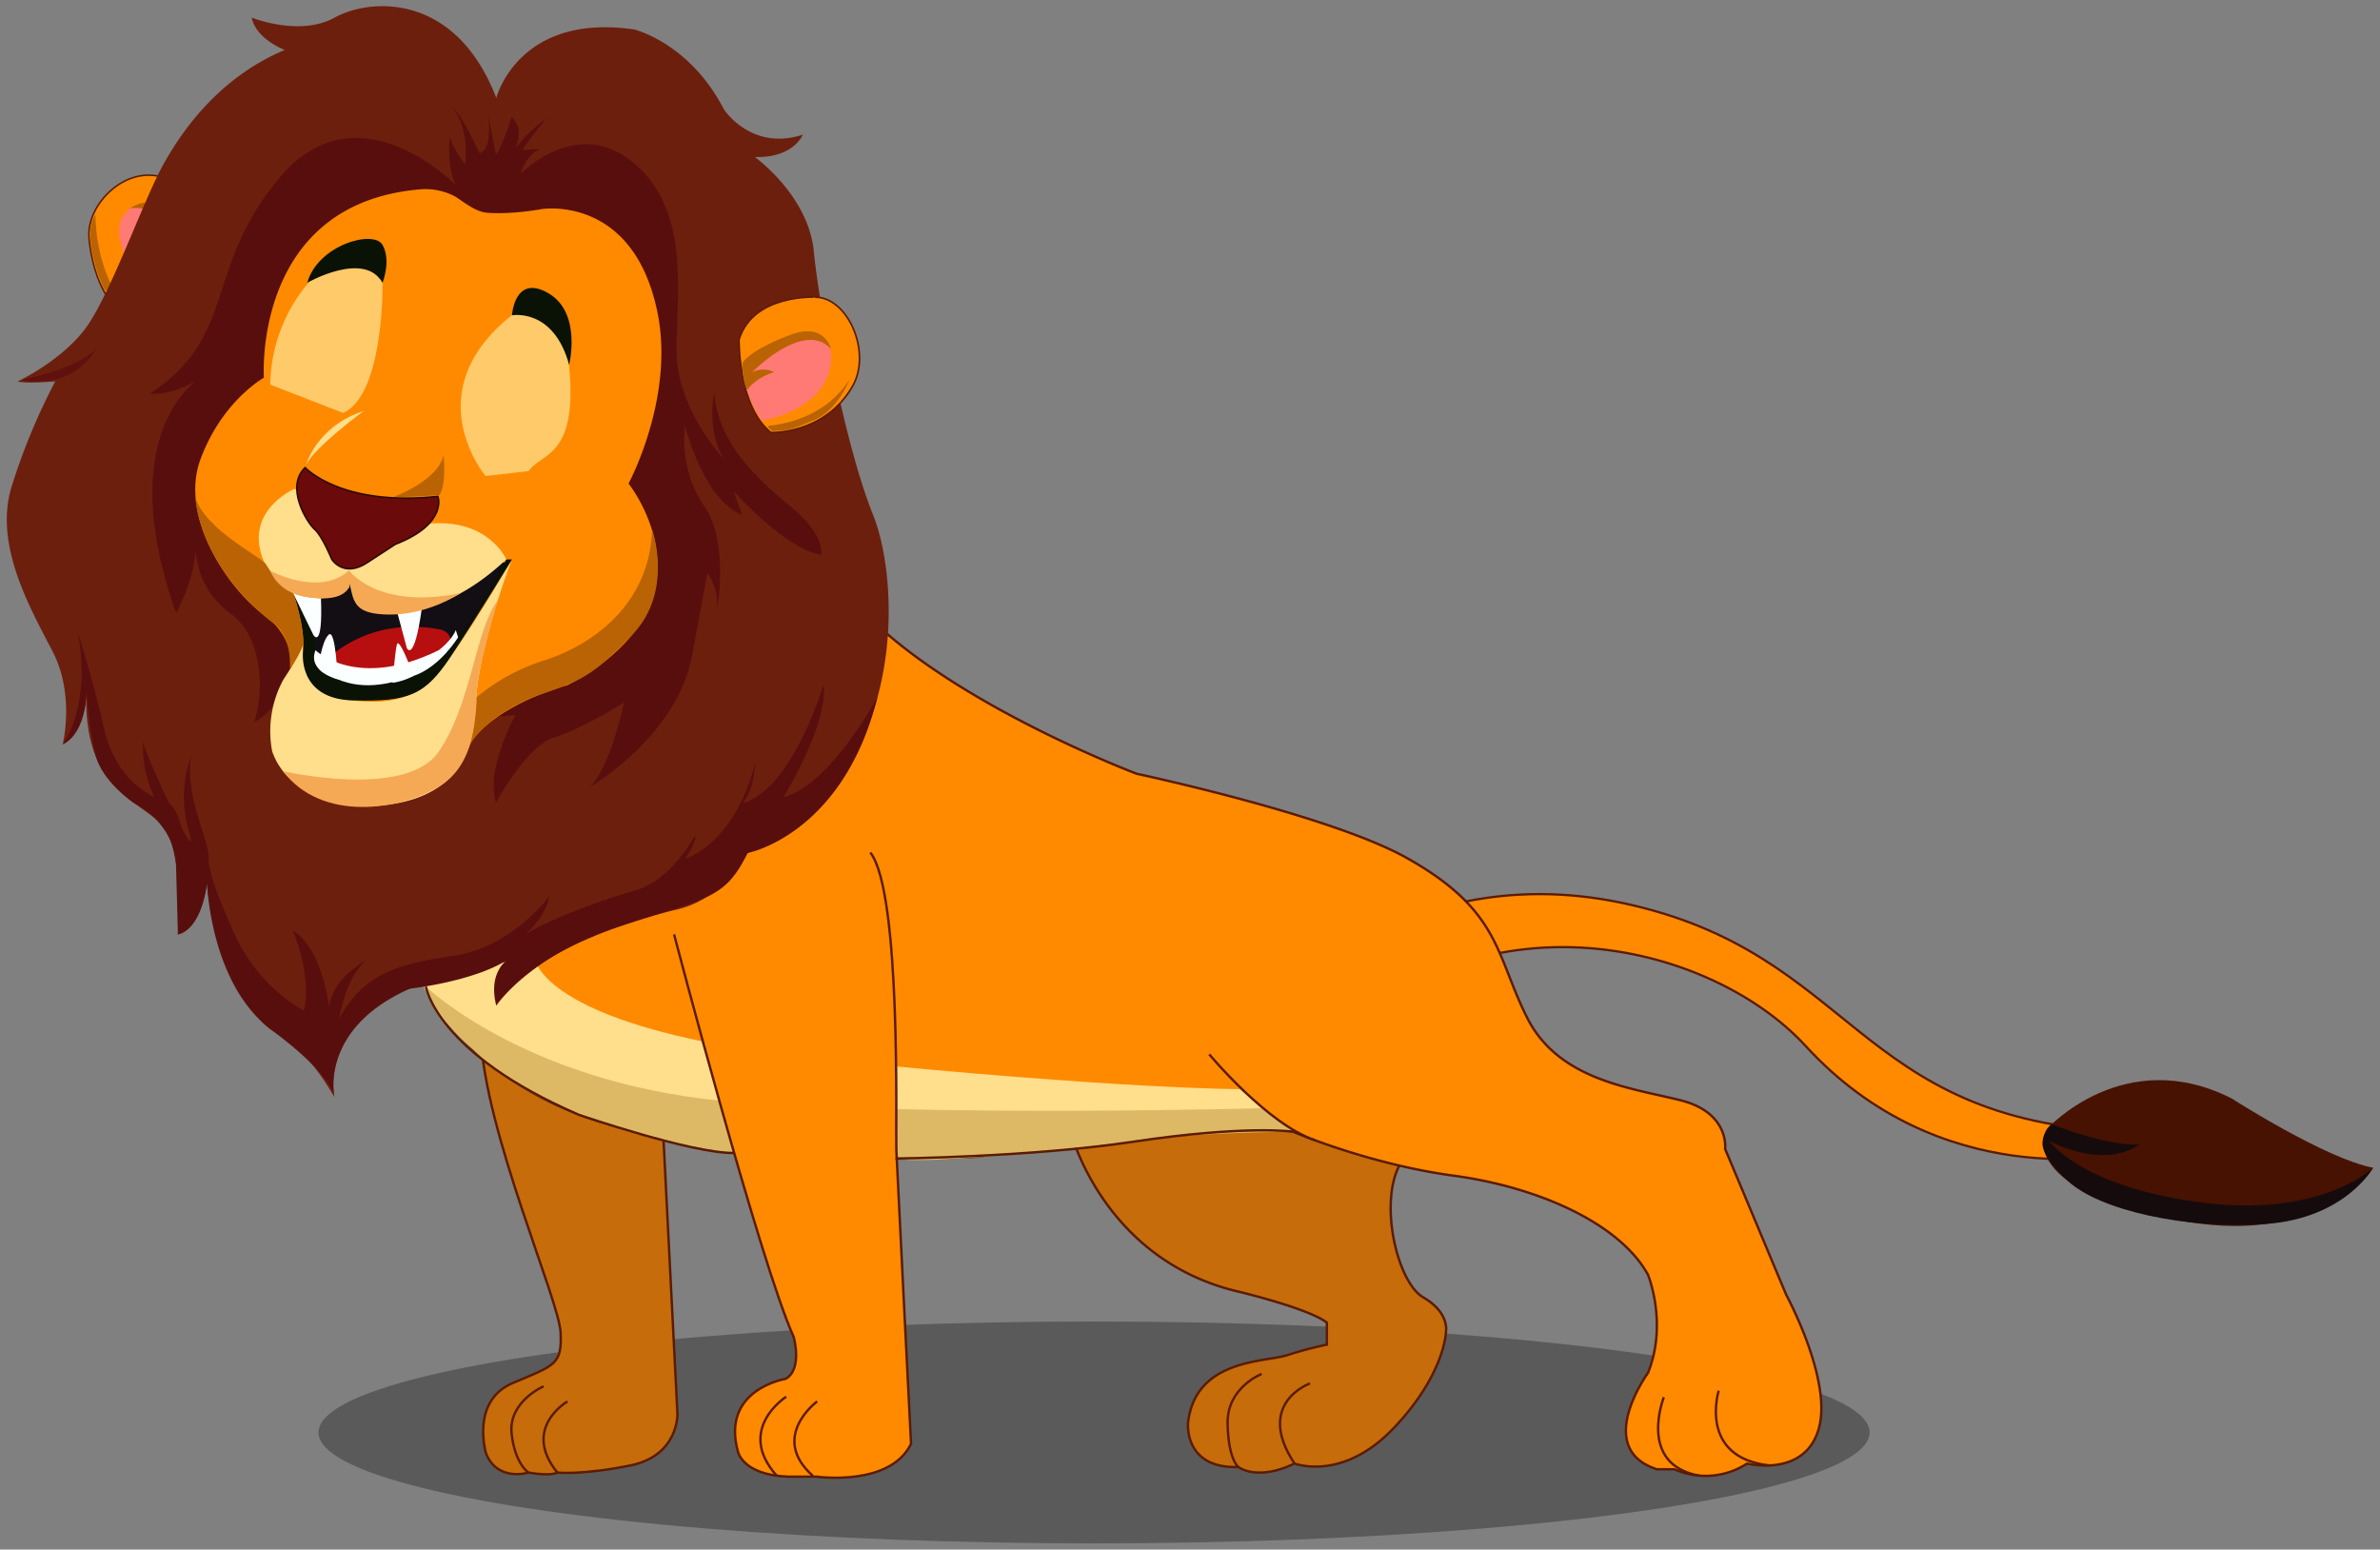 <svg id="Layer_1" data-name="Layer 1" xmlns="http://www.w3.org/2000/svg" viewBox="0 0 745 485"><rect x="0" y="0" width="745" height="485" fill="#808080" stroke="none"/><defs><style>.cls-1{opacity:0.3;}.cls-10,.cls-2,.cls-20,.cls-4,.cls-5{fill:#ff8a00;}.cls-2,.cls-20,.cls-22,.cls-3,.cls-4,.cls-5{stroke:#5b1b02;}.cls-14,.cls-2,.cls-20,.cls-22,.cls-3,.cls-4,.cls-5{stroke-miterlimit:10;}.cls-2{stroke-width:0.71px;}.cls-3{fill:#c66c0a;}.cls-22,.cls-3,.cls-4{stroke-width:0.75px;}.cls-5{stroke-width:0.48px;}.cls-6{fill:#ff7a75;}.cls-7{fill:#ba6304;}.cls-8{fill:#6d1f0d;}.cls-9{fill:#590e0e;}.cls-11,.cls-15{fill:#ffde8c;}.cls-12{fill:#fbffff;}.cls-13{fill:#130d14;}.cls-14{fill:#6b0a0a;stroke:#2d0901;stroke-width:0.5px;}.cls-15{opacity:0.76;}.cls-16{fill:#091204;}.cls-17{fill:#b70f0f;}.cls-18{fill:#60110e;}.cls-19{fill:#f5a954;}.cls-20{stroke-width:0.51px;}.cls-21{fill:#ddb966;}.cls-22{fill:none;}.cls-23{fill:#471201;}.cls-24{fill:#160b0c;}</style></defs><ellipse class="cls-1" cx="342.47" cy="448.35" rx="242.77" ry="34.72"/><path class="cls-2" d="M390.51,321.52S435,267.08,508,282.66s72.2,68,157,71.61l-1.9,7s-55.46,12.39-97.87-33.86c-31.13-33.95-110.56-52.67-161,12.43l-10.24,1.88-9.24-14.31Z"/><path class="cls-3" d="M334.89,353.54s10,40.74,52.83,50.75c0,0,21.75,5.18,27.62,9.67v6.91a119.77,119.77,0,0,0-12.51,3.32c-6.77,2.2-28.56,1.1-30.94,21.06,0,0-1.47,14.47,15.74,13.92,0,0,5.86,4.58,17.58-1.1,0,0,15,5.86,31.14-11.17s16.29-30.22,16.29-30.22,1.1-5.86-7.14-10.62-14.1-30.22-7-42.12-3.81-23.18-3.81-23.18l-48.19-9-33.83,4.61Z"/><path class="cls-3" d="M207.06,344.19l5,98.42s.34,13-14.69,16.06-22.9,2.24-22.9,2.24-1.74,1.22-9.05,0c0,0-9.6,3-13.26-5.94,0,0-5-16.46,8.38-22.1s15.39-5.79,14.94-15.85-23.62-62.48-25-92.65Z"/><path class="cls-4" d="M124.26,274.51s-1.57,43.88,44.56,68.66S306,362,306,362s86-11.05,98.81-7.76c0,0,23.59,10.15,50.15,13.73s52,14.92,60.9,31c0,0,6.27,15.23,0,30.75,0,0-17.25,23.68,2.79,30.15h5a2.5,2.5,0,0,1,1,.22,23.87,23.87,0,0,0,22.23-2s17.91,4.48,22.39-10.74-10.15-42.1-10.15-42.1L540,359.59s1.49-11.34-14-15.22-38.21-6.27-48.06-26-8.27-33.39-37.61-49.85C416.16,255,355.85,242.2,355.85,242.2s-70.68-26.66-93.55-60.47C262.3,181.73,123.75,249.79,124.26,274.51Z"/><path class="cls-5" d="M44.59,101S58.84,89.38,65.05,78.72c0,0,1.93-17.72-13.59-23.06-12.07-4.16-24.2,8.13-23.61,18.4C27.85,74.06,29,97.65,44.59,101Z"/><path class="cls-6" d="M41.66,64.74s12.15-5,20.42,17.68c0,0-7.36,6.82-15.78,8C46.3,90.4,29.51,72.06,41.66,64.74Z"/><path class="cls-7" d="M40.73,65.22s12.85-2.83,17.55,17.12a15.22,15.22,0,0,0,2.77-2.19,96.62,96.62,0,0,0-5-9.85C54.47,67.76,48.39,59.91,40.73,65.22Z"/><path class="cls-7" d="M29.9,67.25a52.6,52.6,0,0,0,5.22,22.56l-2.21,1.31a44,44,0,0,1-3.28-8.93S26.41,71.65,29.9,67.25Z"/><path class="cls-8" d="M155.35,30.65S162.16,3.93,198.5,9.22c0,0,17.31,4.11,28.1,25,0,0,8.51,13.21,24.69,7.93,0,0-2.83,7.34-15,7,0,0,16.75,12,18.45,29.49s9.72,60.56,18.56,82.53S284.06,244.73,234,267c0,0-7.09,14.08-22,17.66,0,0-44.17,9.66-56.69,30.15,0,0-2.29-9.38,3.45-14.32,0,0-7.62,5.93-24.32,7.65s-32.77,18.77-29.76,35.31c0,0-8.56-15.72-18.21-20.18s-22.2-33.22-21.81-50.86,3.53,16.81-9,20.06c0,0,2.35-28-5.87-35.27s-23.91-11.84-22.73-41c0,0,0,13.26-7.44,16.79,0,0,3.91-15.43-3.14-29.06S-1.9,170.62,3.58,152.5a195.61,195.61,0,0,1,13.71-33.12s-9.4.79-11.75,0c0,0,12.93-6,20.77-16S44.72,63.05,51,51.7,68.91,24.14,89.14,15.63c0,0-8.91-3.24-10.37-10.13,0,0,15,6.08,26,0S142.55-2.56,155.35,30.65Z"/><path class="cls-9" d="M142.64,57.93s-30.47-31.35-54.85-2.62-13.06,49.63-40.92,67.92c0,0,7.83.87,16.1-5.23,0,0-28.29,16.11-7.83,74,0,0,6.09-11.32,6.09-20.46A26,26,0,0,0,72.12,192c11.32,8.27,10,27.43,7.4,34,0,0,6.09-2.18,8.27-10.89L135.24,226l26.12-2.18s-9.58,17-6.09,27.43c0,0,9.57-17.85,18.28-20.46s21.77-10.89,21.77-10.89-4.36,20.9-10.89,26.56c0,0,27.43-15.67,32.22-41.36l4.79-25.68h0s3.48,4.78,3,10,4.36-19.16-3.91-30.91-6.1-25.25-6.1-25.25,5.66,23.07,17.85,27.86l-2.61-7.4s15.67,17.85,27.43,20c0,0,1.3-6.1-9.15-14.8s-23.07-19.59-24.38-36.14c0,0-2.61,11.76,3,20.9,0,0-14.8-15.67-14.8-34s4.35-44-13.5-58.77-35.26,3.48-35.26,3.48,1.31-5.66,6.1-7.83l-5.66.43s4.22-6.1,7.51-9.86c0,0-8.71,5.93-12.63,14.2,0,0,7.85-9.43,1.76-14.65,0,0-2.23,7.8-4.85,11.72l-2.59-13.29s2,11.53-2.59,12.84c0,0-5.25-12-8.73-14.56,0,0,5.57,5.33,4.27,18a33.34,33.34,0,0,1-4.79-8.27S139.59,51,142.64,57.93Z"/><path class="cls-10" d="M82.6,118.22s-3.64-54.86,49.45-59a19.9,19.9,0,0,1,10.32,2.23c2.34,1.37,6.25,4.82,10,5.13,7.84.64,17.18-1.13,17.18-1.13s28.66-4.7,36.24,32.29c5.48,26.75-9.05,53.62-9.05,53.62s29.9,37-19,63.07c0,0-27.19,6.88-33.54,23.26l-46.79-7.23-6.26-19.26s2.15-11.08-8.56-18.78S56,162.11,62.74,143.81,82.6,118.22,82.6,118.22Z"/><path class="cls-11" d="M94.91,201.34s-1.49,15.35,11.38,17.33,23.77,2,33.18-10.89,20.79-32.68,20.79-32.68-10.89,27.73-11.38,46.54-10.9,31.2-37.14,30.7c0,0-21.09-1.33-26.54-17.17a33.78,33.78,0,0,1,3.53-22.51S94.21,204.55,94.91,201.34Z"/><path class="cls-12" d="M99.7,191.37s8.34,6.22,28.45,3.66S146.85,182,146.85,182H111.08l-12.79,1Z"/><path class="cls-13" d="M94.52,191.37l1.59,14.47,6.57,9.7h18.16l13.7-2.94,8.86-11.25s13.45-20.95,15.1-25.22l-6.38-1-33.89,1S91.4,179.25,94.52,191.37Z"/><path class="cls-11" d="M92.16,153s-15.77,6.75-9.82,22.12,23.5,13.58,27.07,8.52v-6.24s-1.78,12.49,8.33,13.68,24.1-.39,40.76-16c0,0-5.72-13.19-25-11.11l-27.34-3Z"/><path class="cls-14" d="M95.52,146.37s11.3,12.3,41.55,9c0,0,3.23,8.55-13.35,15,0,0-5.59,3.62-8.68,5.67-7.5,5-11.19-1-11.19-1s-3-7.35-5.37-9.38S89.18,152.38,95.52,146.37Z"/><path class="cls-15" d="M152,149s-22.13-26.27,8.23-50.35c0,0,14.91-5.17,17.05,9,5.46,36-7.67,33.6-11.8,39.79Z"/><path class="cls-16" d="M160.26,98.69s13-2.44,17.89,15.5c0,0,4.08-16.31-6.52-22.43S160.26,98.69,160.26,98.69Z"/><path class="cls-15" d="M84.6,120.38A50.38,50.38,0,0,1,96.9,88.11c12.94-14.59,22.85.39,22.85.39s.57,34.82-12.32,40.76Z"/><path class="cls-11" d="M167.34,299.77s1.5,22.86,92.26,32,128.5,9.12,128.5,9.12l16.71,13.31s-18.21-1.1-46.24,1.86-64.76,7.64-78.27,6.53-62.19-1.77-79.18-7.89c0,0-37.64-7.38-61.14-34.44,0,0-6.13-5.24-8.75-16l15.65-1.55Z"/><path class="cls-16" d="M119.75,88.5s2.77-6.93,0-11.83-20.3,0-23.56,11.83C96.19,88.5,114,78.3,119.75,88.5Z"/><path class="cls-17" d="M102.68,206.13s12.57-13.21,34.64-9.2c0,0,5.65.67,3.07,6.59s-23.45,10.21-23.45,10.21l-14.26-1.13Z"/><path class="cls-16" d="M91.66,185.48s3.94,10.2,3.21,18.21c0,0-2.12,15.06,15.59,15.54s22.65-1.74,30.61-13.69,19.19-30.44,19.19-30.44H158.5s-14,26.64-23.42,33.28-24.94,9.43-35.38.56c0,0-1.83-9.52-1.83-13.55S91.66,185.48,91.66,185.48Z"/><path class="cls-12" d="M91.66,185.48l6.44,13.28s3,5,2.37-11.54C100.47,187.22,94.51,187.17,91.66,185.48Z"/><path class="cls-12" d="M124.26,191.35l3.08,11.46s2.24,5.15,4.71-12.46C132.05,190.35,126,191.37,124.26,191.35Z"/><path class="cls-12" d="M99.7,208.94s.92-8.21,3.18-10.27,2.79,13.93,2.79,13.93S100,210.61,99.7,208.94Z"/><path class="cls-12" d="M122.87,213.73s.81-10,1.39-12.06,4.13,6.56,5.07,9.94A20.43,20.43,0,0,1,122.87,213.73Z"/><path class="cls-12" d="M98.76,203.52s12.92,12.64,38.56,0c0,0,4.08-3,5.35-6.32l.73,2.27s-5.66,9.37-14.07,12.14c-6.46,2.12-14.75,4.7-23.66,1C105.67,212.6,96.11,210.26,98.76,203.52Z"/><path class="cls-7" d="M123.39,155.46s13.68-5,15.46-13c0,0,1,9-1.27,12.49C137.58,155,125.12,155.88,123.39,155.46Z"/><path class="cls-7" d="M149.06,218.35a62.21,62.21,0,0,1,21.06-11.58c12.54-3.89,33.11-15.58,34-41,0,0,6.83,19.08-6,32.69s-17,14.79-29.41,19.09-20.24,12.39-21.75,16C146.88,233.54,149.69,221.81,149.06,218.35Z"/><path class="cls-7" d="M90.73,209.55s3.83-5.77,4.18-8.21S93,188,91.66,185.48c-.94-1.81-2.25,1.05-8.41-8.88-1.38-2.23-18.91-10.81-22-20.69,0,0,.12,7.22,5.23,16.88A68.43,68.43,0,0,0,85.9,195.32C91.66,199.67,90.73,209.55,90.73,209.55Z"/><path class="cls-11" d="M95.77,145.59s3.17-12.08,18.14-17C113.91,128.64,98.34,140,95.77,145.59Z"/><path class="cls-18" d="M7,118.86S24.32,115.39,30.2,109a20.78,20.78,0,0,1-13.14,9.91S8.21,120.14,7,118.86Z"/><path class="cls-9" d="M19.65,233s9.11-12.12,4.73-34.77c0,0,3.58,10.07,8.25,29.92S52.28,251,52.28,251s5.3,1.67,6,19.32-2.59,22.2-2.59,22.2,1.32-20.65-2.2-29.06-11.63-12.16-11.63-12.16S32.24,244.86,30,236.68s-2.9-20.46-2.9-20.46S27.36,228.9,19.65,233Z"/><path class="cls-9" d="M44.78,232.06a35.76,35.76,0,0,0,4.4,19.1l4.07,5.08,1.82,13.42.62,22.81s7-.64,9.13-16.08c0,0,.88,31.64,20.28,46.06s19.62,21,19.62,21-5.07-21.23,23.55-34c0,0,19.75-2.15,30.53-9,0,0-6.12,3.82-3.45,14.32,0,0,10-15.27,37.67-24.5S226.73,282,234,267c0,0,29.94-5.65,40.7-48.91,0,0-14.88,27.76-29.48,31.43,0,0,14.18-22.75,12.58-35.39,0,0-9.65,32.93-25.41,37.26,0,0,2.92-2.18,3.93-11.15s-2,20.82-21.9,28.58c0,0,2.88-4.05,3.31-6.86s-6,13.13-19.16,16.83-28.53,10-34.07,13.68c0,0,6.81-6.13,7.41-11.92,0,0-11.6,15.93-30,18.62s-27.77,5.73-35.77,19.59c0,0,2.31-13.3,8.54-18.26,0,0-11,5.75-11.62,14.89,0,0-2-18.49-11.42-24.13,0,0,6.09,13.84,3.48,25,0,0-14.85-7.11-22.61-26,0,0-7.57-16.27-7.18-21.63s-7.5-18.69-5.54-32a38,38,0,0,0-.86,22.87c.09.31.17.62.27.93C63.11,273.66,45.65,237.08,44.78,232.06Z"/><path class="cls-19" d="M84.6,178.68s15.45,8.28,24.63-.15c0,0,8.92,12.51,35,7.1,0,0-10.17,6.87-22.4,6.73-10.53-.12-11.16-3.46-12.3-9.63,0,0-.28,6.2-13.46,4.18C86.82,185.48,84.6,178.68,84.6,178.68Z"/><path class="cls-19" d="M88.6,241.37s38.4,8.91,48.72-6.08,11.4-38,18.46-47.31c0,0-6,20.1-6.49,28s-.13,23.19-12,30.32S100.82,257.55,88.6,241.37Z"/><path class="cls-20" d="M231.34,106.28s-.31,20.94,10,29.11c0,0,16.9.64,25.56-14.56,5.91-10.35-1.21-27.3-11.29-27.81C255.62,93,235.81,91.8,231.34,106.28Z"/><path class="cls-6" d="M260,109.47s3.64,16.92-21.59,22.22c0,0-6.09-8.8-6-17.86C232.35,113.83,254.1,95.53,260,109.47Z"/><path class="cls-7" d="M233.93,122s2.34-3.64,8.4-5.52a7.7,7.7,0,0,0-6.85,0s16.11-16.47,24.6-7.31c0,0-1.91-8.46-12.64-4.37,0,0-11.63,4.06-15,8.73C232.44,113.5,232.19,119.18,233.93,122Z"/><path class="cls-7" d="M240.6,133.27c.11.28-.65.2.27.85l.85.82c5.46-.37,4.93-.06,13-3.37,7.6-3.11,11.24-12.88,11.24-12.88C258,131.38,243.65,132.94,240.6,133.27Z"/><path class="cls-21" d="M133.3,308.79s32.92,31.78,99,36.3,164.45,1.74,164.45,1.74l8.08,7.39s-27.19.25-41,1.94-73,8.9-83.55,6.45l-50.56-1.74s-56.83-6-81.63-32.43C148.11,328.44,136.84,319.39,133.3,308.79Z"/><path class="cls-4" d="M211,292.47s27,102.93,37.45,126c0,0,2.87,10.13-2.55,13.11,0,0-20.32,3.25-14.9,22.76,0,0,1.35,7.31,15.71,7.85h8.94s23,3.25,29.53-10.29c0,0-4.33-85.34-4.6-91.84s1.62-80.73-8.13-93.2"/><path class="cls-22" d="M538,435.27s-6.55,20.92,15.89,23.41"/><path class="cls-22" d="M520.83,437.31s-8.37,21,11,24.55"/><path class="cls-22" d="M255.79,438.64s-15.11,11.11-1.32,23.32"/><path class="cls-22" d="M246.12,437.16s-16,10.17-3,24.72"/><path class="cls-22" d="M177.64,438.64s-14.5,8.33-3.17,22.27"/><path class="cls-22" d="M170.14,433.92s-11,4.72-10,14.71c1,9.5,5.26,12.28,5.26,12.28"/><path class="cls-22" d="M410.07,433s-17.4,6.16-4.86,25.07"/><path class="cls-22" d="M394.91,430.05s-10.84,4.19-10.64,15.49,3.36,13.63,3.36,13.63"/><path class="cls-4" d="M378.53,330s18.27,22,33.16,26.89"/><path class="cls-22" d="M133.3,308.79s3.26,20.93,48,40.18c0,0,35.47,12.17,48.47,11.9"/><path class="cls-22" d="M280.3,362.61s41.94-.39,74.23-5.23c35.63-5.33,50.28-3.16,50.28-3.16"/><path class="cls-23" d="M640.92,353.19s24.06-26.44,57.64-9.38c0,0,29.63,19,44.31,21.68,0,0-15.09,22.43-54,17.54S634.81,363.53,640.92,353.19Z"/><path class="cls-24" d="M640,355.14s7.81,15.25,47,20.95,55.87-10.6,55.87-10.6-8.7,15.84-33.61,17.61-52-4.27-61.88-13.39S639.15,357.1,640,355.14Z"/><path class="cls-24" d="M642.27,351.86s17,6.95,27.4,6.34c0,0-9.87,8.66-30.06-2A7.11,7.11,0,0,1,642.27,351.86Z"/></svg>